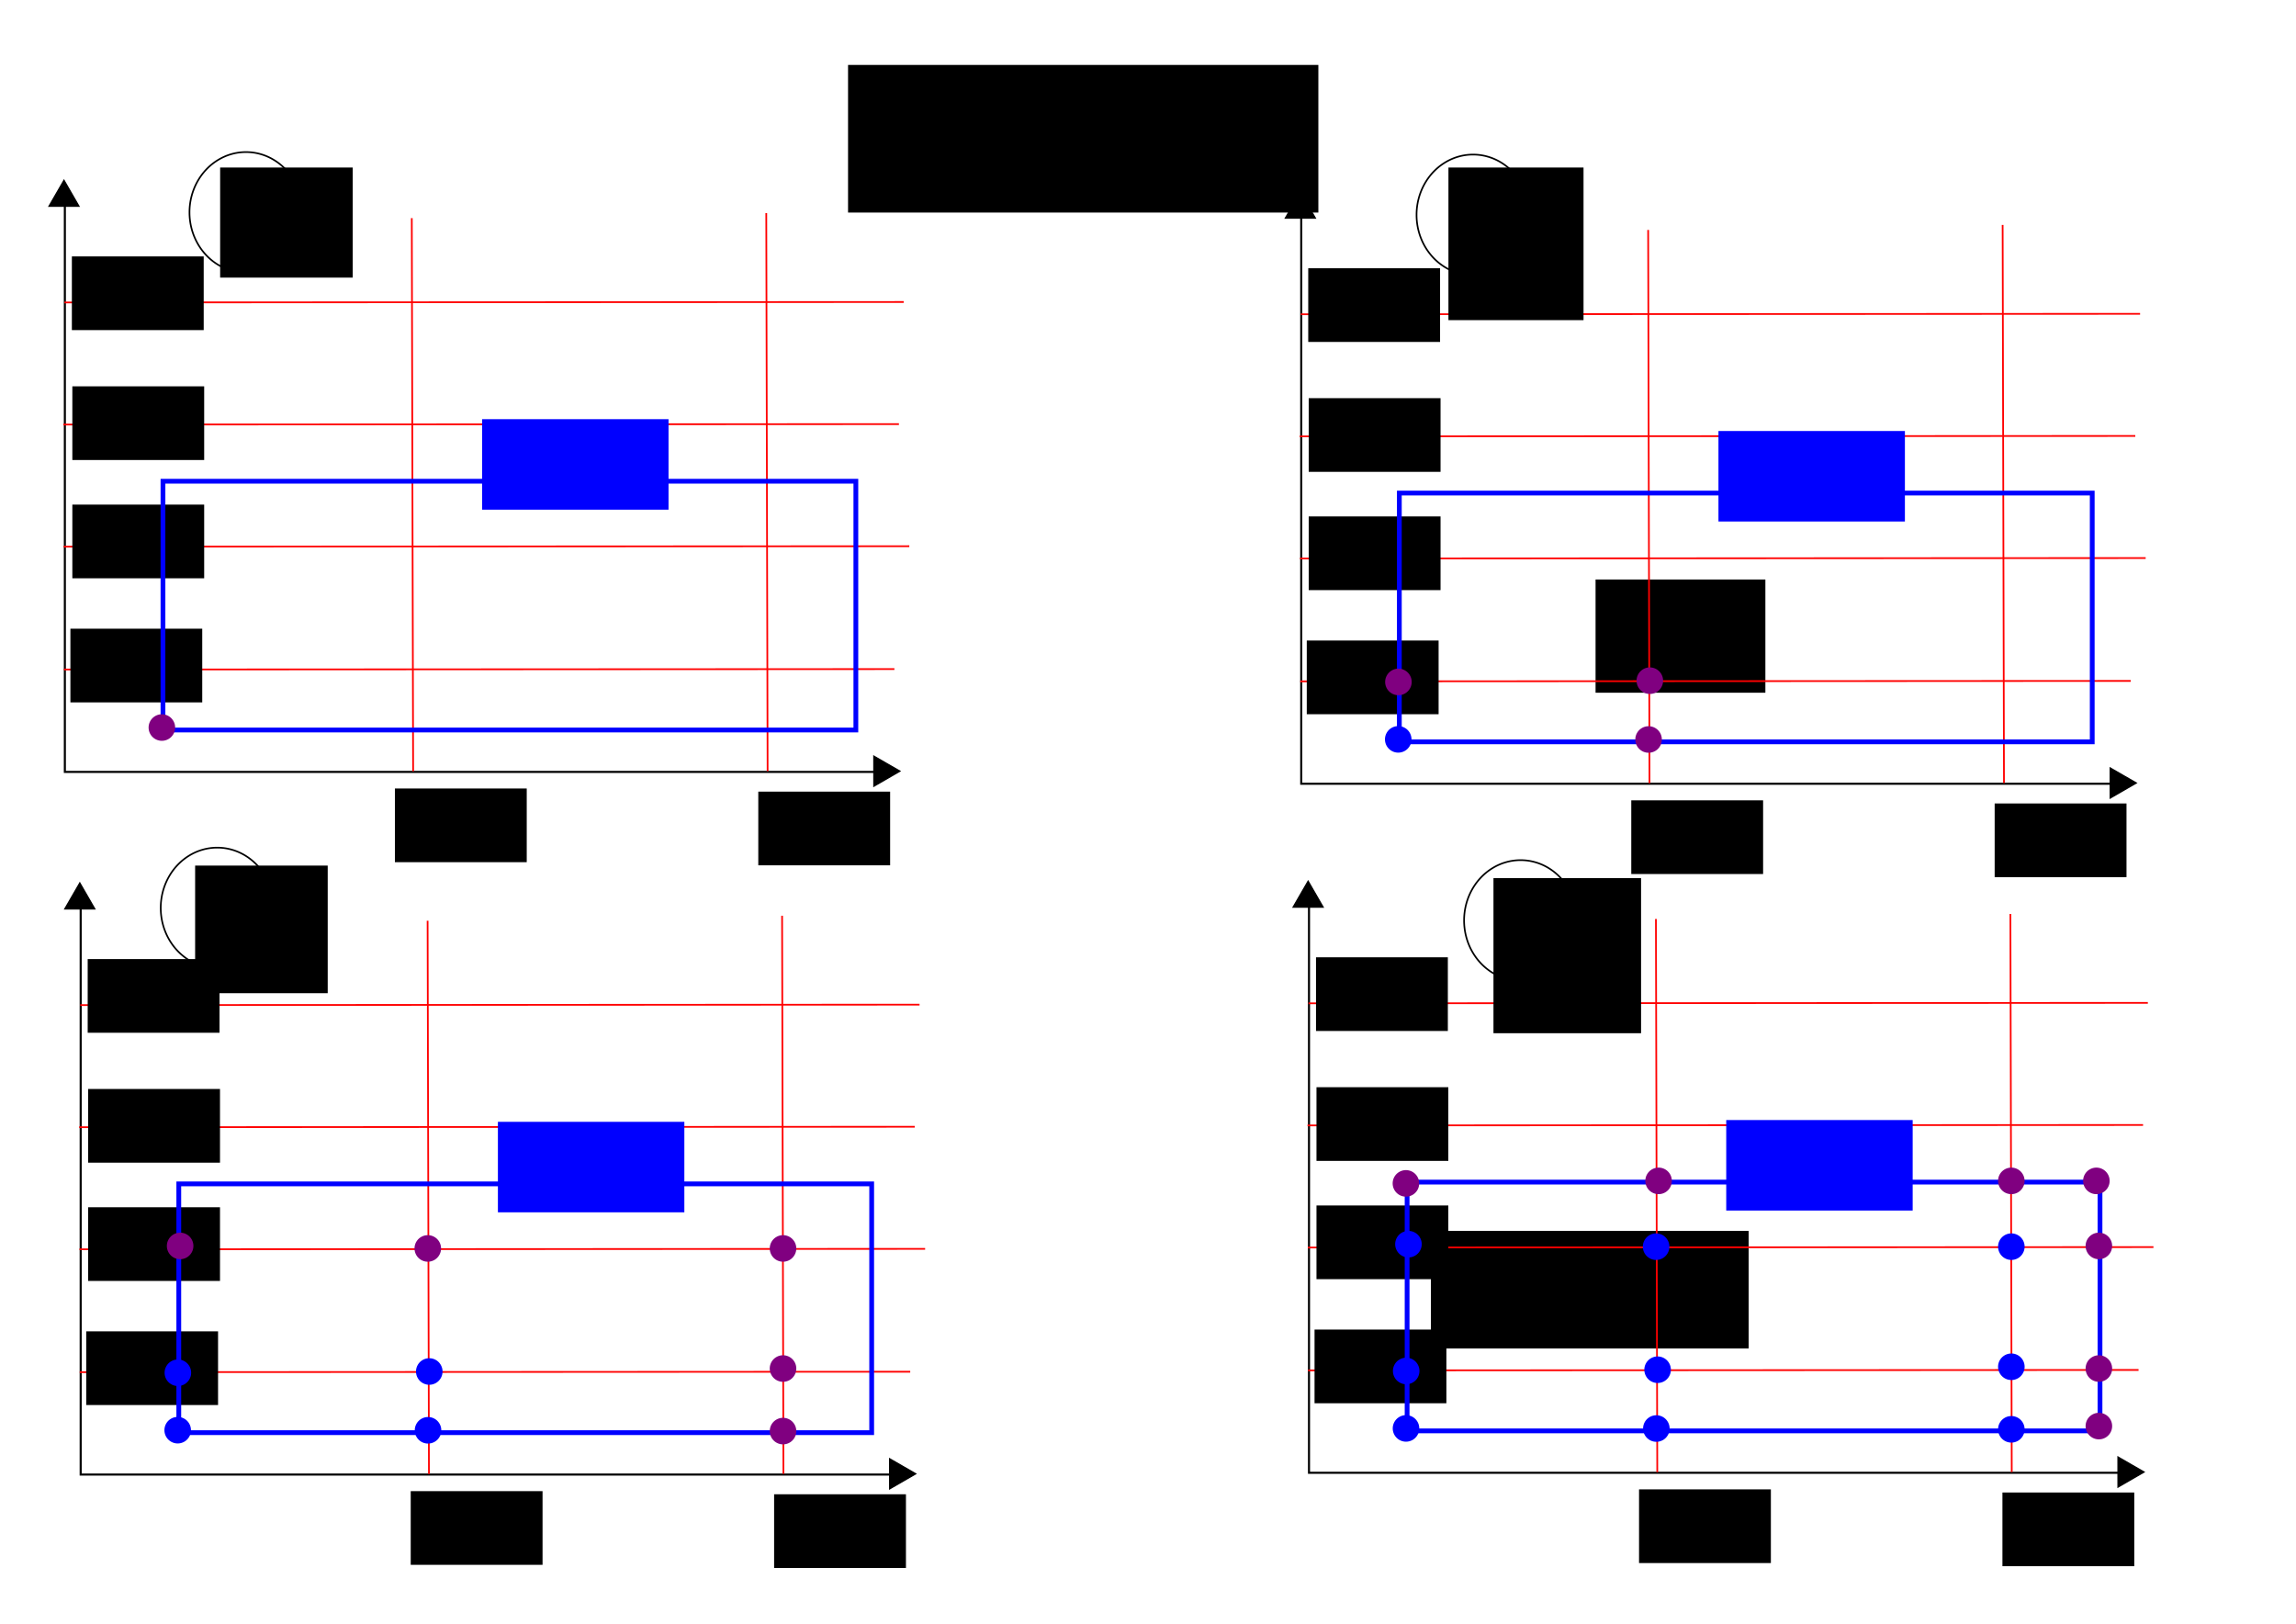 <?xml version="1.0" encoding="UTF-8" standalone="no"?>
<!-- Created with Inkscape (http://www.inkscape.org/) -->

<svg
   xmlns:dc="http://purl.org/dc/elements/1.1/"
   xmlns:cc="http://creativecommons.org/ns#"
   xmlns:rdf="http://www.w3.org/1999/02/22-rdf-syntax-ns#"
   xmlns:svg="http://www.w3.org/2000/svg"
   xmlns="http://www.w3.org/2000/svg"
   xmlns:sodipodi="http://sodipodi.sourceforge.net/DTD/sodipodi-0.dtd"
   xmlns:inkscape="http://www.inkscape.org/namespaces/inkscape"
   width="1052.362"
   height="744.094"
   id="svg2"
   version="1.1"
   inkscape:version="0.48.4 r9939"
   sodipodi:docname="iterator_nextStarts_nextStop.svg">
  <defs
     id="defs4" />
  <sodipodi:namedview
     id="base"
     pagecolor="#ffffff"
     bordercolor="#666666"
     borderopacity="1.0"
     inkscape:pageopacity="0.0"
     inkscape:pageshadow="2"
     inkscape:zoom="0.87213676"
     inkscape:cx="527.93161"
     inkscape:cy="252.17594"
     inkscape:document-units="px"
     inkscape:current-layer="layer1"
     showgrid="false"
     inkscape:window-width="1366"
     inkscape:window-height="706"
     inkscape:window-x="-8"
     inkscape:window-y="-8"
     inkscape:window-maximized="1" />
  <g
     inkscape:label="Layer 1"
     inkscape:groupmode="layer"
     id="layer1"
     transform="translate(0,-308.268)">
    <g
       id="g3888"
       transform="matrix(0.951,0,0,0.951,-245.019,314.46)">
      <g
         id="g3885">
        <path
           style="fill:none;stroke:#000000;stroke-width:1px;stroke-linecap:butt;stroke-linejoin:miter;stroke-opacity:1"
           d="m 682.863,365.458 -393.959,0 0,-276.782"
           id="path3861"
           inkscape:connector-curvature="0" />
      </g>
      <path
         transform="matrix(0.281,0,0,0.281,209.002,70.605)"
         inkscape:transform-center-y="-2.0975346"
         d="m 308.676,79.348 -25.833,0 -25.833,-10e-7 12.917,-22.372 12.917,-22.372 12.917,22.372 z"
         inkscape:randomized="0"
         inkscape:rounded="0"
         inkscape:flatsided="false"
         sodipodi:arg2="1.5707963"
         sodipodi:arg1="0.52359878"
         sodipodi:r2="14.914724"
         sodipodi:r1="29.829447"
         sodipodi:cy="64.432991"
         sodipodi:cx="282.84271"
         sodipodi:sides="3"
         id="path3863"
         style="fill:#000000;stroke:#000000;stroke-width:2;stroke-miterlimit:4;stroke-opacity:1;stroke-dasharray:none"
         sodipodi:type="star" />
      <path
         inkscape:transform-center-y="-172.85714"
         inkscape:transform-center-x="232.90246"
         transform="matrix(0.244,-0.141,0.141,0.244,604.899,389.257)"
         d="m 308.676,79.348 -25.833,0 -25.833,-10e-7 12.917,-22.372 12.917,-22.372 12.917,22.372 z"
         inkscape:randomized="0"
         inkscape:rounded="0"
         inkscape:flatsided="false"
         sodipodi:arg2="1.5707963"
         sodipodi:arg1="0.52359878"
         sodipodi:r2="14.914724"
         sodipodi:r1="29.829447"
         sodipodi:cy="64.432991"
         sodipodi:cx="282.84271"
         sodipodi:sides="3"
         id="path3863-8"
         style="fill:#000000;stroke:#000000;stroke-width:2;stroke-miterlimit:4;stroke-opacity:1;stroke-dasharray:none"
         sodipodi:type="star" />
    </g>
    <path
       style="fill:none;stroke:#ff0000;stroke-width:0.8px;stroke-linecap:butt;stroke-linejoin:miter;stroke-opacity:1"
       d="M 414.212,446.665 29.51,446.867"
       id="path3959-2"
       inkscape:connector-curvature="0" />
    <path
       style="fill:none;stroke:#ff0000;stroke-width:0.798px;stroke-linecap:butt;stroke-linejoin:miter;stroke-opacity:1"
       d="M 412.017,502.626 29.05,502.827"
       id="path3959-7-3"
       inkscape:connector-curvature="0" />
    <path
       style="fill:none;stroke:#ff0000;stroke-width:0.803px;stroke-linecap:butt;stroke-linejoin:miter;stroke-opacity:1"
       d="M 416.775,558.583 29.18,558.786"
       id="path3959-7-6-2"
       inkscape:connector-curvature="0" />
    <path
       style="fill:none;stroke:#ff0000;stroke-width:0.795px;stroke-linecap:butt;stroke-linejoin:miter;stroke-opacity:1"
       d="M 409.947,614.888 29.294,615.087"
       id="path3959-7-1-2"
       inkscape:connector-curvature="0" />
    <path
       style="fill:none;stroke:#ff0000;stroke-width:0.785px;stroke-linecap:butt;stroke-linejoin:miter;stroke-opacity:1"
       d="m 188.74,408.22 0.617,253.54"
       id="path4029-1"
       inkscape:connector-curvature="0" />
    <path
       style="fill:none;stroke:#ff0000;stroke-width:0.787px;stroke-linecap:butt;stroke-linejoin:miter;stroke-opacity:1"
       d="m 351.215,405.922 0.615,255.752"
       id="path4029-4-6"
       inkscape:connector-curvature="0" />
    <flowRoot
       xml:space="preserve"
       id="flowRoot4082"
       style="fill:black;stroke:none;stroke-opacity:1;stroke-width:1px;stroke-linejoin:miter;stroke-linecap:butt;fill-opacity:1;font-family:Sans;font-style:normal;font-weight:normal;font-size:28px;line-height:125%;letter-spacing:0px;word-spacing:0px"><flowRegion
         id="flowRegion4084"><rect
           id="rect4086"
           width="77.834"
           height="51.89"
           x="731.319"
           y="573.832"
           style="font-size:28px" /></flowRegion><flowPara
         id="flowPara4088" /></flowRoot>    <flowRoot
       xml:space="preserve"
       id="flowRoot4098"
       style="font-size:28px;font-style:normal;font-weight:normal;line-height:125%;letter-spacing:0px;word-spacing:0px;fill:#000000;fill-opacity:1;stroke:none;font-family:Sans"
       transform="translate(0,308.268)"><flowRegion
         id="flowRegion4100"><rect
           id="rect4102"
           width="145.619"
           height="53.891"
           x="655.86"
           y="564.077" /></flowRegion><flowPara
         id="flowPara4104" /></flowRoot>    <flowRoot
       xml:space="preserve"
       id="flowRoot4106"
       style="font-size:20px;font-style:normal;font-weight:normal;line-height:125%;letter-spacing:0px;word-spacing:0px;fill:#000000;fill-opacity:1;stroke:none;font-family:Sans"
       transform="matrix(0.775,0,0,0.775,-313.073,230.677)"><flowRegion
         id="flowRegion4108"><rect
           id="rect4110"
           width="77.969"
           height="43.571"
           x="637.515"
           y="566.37" /></flowRegion><flowPara
         id="flowPara4112">40</flowPara></flowRoot>    <flowRoot
       xml:space="preserve"
       id="flowRoot4106-8"
       style="font-size:20px;font-style:normal;font-weight:normal;line-height:125%;letter-spacing:0px;word-spacing:0px;fill:#000000;fill-opacity:1;stroke:none;font-family:Sans"
       transform="matrix(0.775,0,0,0.775,-146.513,232.111)"><flowRegion
         id="flowRegion4108-5"><rect
           id="rect4110-7"
           width="77.969"
           height="43.571"
           x="637.515"
           y="566.37" /></flowRegion><flowPara
         id="flowPara4112-6">80</flowPara></flowRoot>    <flowRoot
       xml:space="preserve"
       id="flowRoot4106-1"
       style="font-size:20px;font-style:normal;font-weight:normal;line-height:125%;letter-spacing:0px;word-spacing:0px;fill:#000000;fill-opacity:1;stroke:none;font-family:Sans"
       transform="matrix(0.775,0,0,0.775,-461.805,157.445)"><flowRegion
         id="flowRegion4108-8"><rect
           id="rect4110-9"
           width="77.969"
           height="43.571"
           x="637.515"
           y="566.37" /></flowRegion><flowPara
         id="flowPara4112-2">20</flowPara></flowRoot>    <flowRoot
       xml:space="preserve"
       id="flowRoot4106-7"
       style="font-size:20px;font-style:normal;font-weight:normal;line-height:125%;letter-spacing:0px;word-spacing:0px;fill:#000000;fill-opacity:1;stroke:none;font-family:Sans"
       transform="matrix(0.775,0,0,0.775,-460.916,100.577)"><flowRegion
         id="flowRegion4108-9"><rect
           id="rect4110-5"
           width="77.969"
           height="43.571"
           x="637.515"
           y="566.37" /></flowRegion><flowPara
         id="flowPara4112-4">40</flowPara></flowRoot>    <flowRoot
       xml:space="preserve"
       id="flowRoot4106-8-3"
       style="font-size:20px;font-style:normal;font-weight:normal;line-height:125%;letter-spacing:0px;word-spacing:0px;fill:#000000;fill-opacity:1;stroke:none;font-family:Sans"
       transform="matrix(0.775,0,0,0.775,-461.132,-13.159)"><flowRegion
         id="flowRegion4108-5-1"><rect
           id="rect4110-7-2"
           width="77.969"
           height="43.571"
           x="637.515"
           y="566.37" /></flowRegion><flowPara
         id="flowPara4112-6-3">80</flowPara></flowRoot>    <flowRoot
       xml:space="preserve"
       id="flowRoot4106-7-3"
       style="font-size:20px;font-style:normal;font-weight:normal;line-height:125%;letter-spacing:0px;word-spacing:0px;fill:#000000;fill-opacity:1;stroke:none;font-family:Sans"
       transform="matrix(0.775,0,0,0.775,-460.916,46.375)"><flowRegion
         id="flowRegion4108-9-4"><rect
           id="rect4110-5-1"
           width="77.969"
           height="43.571"
           x="637.515"
           y="566.37" /></flowRegion><flowPara
         id="flowPara4112-4-1">60</flowPara></flowRoot>    <rect
       style="fill:none;stroke:#0000ff;stroke-width:2.186;stroke-miterlimit:4;stroke-opacity:1;stroke-dasharray:none"
       id="rect4425"
       width="317.581"
       height="114.009"
       x="74.696"
       y="528.799" />
    <flowRoot
       xml:space="preserve"
       id="flowRoot4427"
       style="font-size:28px;font-style:normal;font-weight:normal;line-height:125%;letter-spacing:0px;word-spacing:0px;fill:#0000ff;fill-opacity:1;stroke:none;font-family:Sans"
       transform="matrix(0.775,0,0,0.775,-398.59,364.793)"><flowRegion
         id="flowRegion4429"><rect
           id="rect4431"
           width="110.265"
           height="53.511"
           x="799.424"
           y="174.93"
           style="font-size:28px;fill:#0000ff" /></flowRegion><flowPara
         id="flowPara4433">roi</flowPara></flowRoot>    <path
       sodipodi:type="arc"
       style="fill:#800080;stroke:none"
       id="path4023"
       sodipodi:cx="70.537437"
       sodipodi:cy="265.73715"
       sodipodi:rx="10.540076"
       sodipodi:ry="10.540076"
       d="m 81.078,265.737 a 10.54,10.54 0 1 1 -21.08,0 10.54,10.54 0 1 1 21.08,0 z"
       transform="matrix(0.577,0,0,0.577,33.491,488.343)" />
    <g
       id="g3888-4"
       transform="matrix(0.951,0,0,0.951,321.667,319.883)">
      <g
         id="g3885-5">
        <path
           style="fill:none;stroke:#000000;stroke-width:1px;stroke-linecap:butt;stroke-linejoin:miter;stroke-opacity:1"
           d="m 682.863,365.458 -393.959,0 0,-276.782"
           id="path3861-5"
           inkscape:connector-curvature="0" />
      </g>
      <path
         transform="matrix(0.281,0,0,0.281,209.002,70.605)"
         inkscape:transform-center-y="-2.0975346"
         d="m 308.676,79.348 -25.833,0 -25.833,-10e-7 12.917,-22.372 12.917,-22.372 12.917,22.372 z"
         inkscape:randomized="0"
         inkscape:rounded="0"
         inkscape:flatsided="false"
         sodipodi:arg2="1.5707963"
         sodipodi:arg1="0.52359878"
         sodipodi:r2="14.914724"
         sodipodi:r1="29.829447"
         sodipodi:cy="64.432991"
         sodipodi:cx="282.84271"
         sodipodi:sides="3"
         id="path3863-1"
         style="fill:#000000;stroke:#000000;stroke-width:2;stroke-miterlimit:4;stroke-opacity:1;stroke-dasharray:none"
         sodipodi:type="star" />
      <path
         inkscape:transform-center-y="-172.85714"
         inkscape:transform-center-x="232.90246"
         transform="matrix(0.244,-0.141,0.141,0.244,604.899,389.257)"
         d="m 308.676,79.348 -25.833,0 -25.833,-10e-7 12.917,-22.372 12.917,-22.372 12.917,22.372 z"
         inkscape:randomized="0"
         inkscape:rounded="0"
         inkscape:flatsided="false"
         sodipodi:arg2="1.5707963"
         sodipodi:arg1="0.52359878"
         sodipodi:r2="14.914724"
         sodipodi:r1="29.829447"
         sodipodi:cy="64.432991"
         sodipodi:cx="282.84271"
         sodipodi:sides="3"
         id="path3863-8-7"
         style="fill:#000000;stroke:#000000;stroke-width:2;stroke-miterlimit:4;stroke-opacity:1;stroke-dasharray:none"
         sodipodi:type="star" />
    </g>
    <path
       style="fill:none;stroke:#ff0000;stroke-width:0.8px;stroke-linecap:butt;stroke-linejoin:miter;stroke-opacity:1"
       d="m 980.897,452.088 -384.702,0.202"
       id="path3959-2-1"
       inkscape:connector-curvature="0" />
    <path
       style="fill:none;stroke:#ff0000;stroke-width:0.798px;stroke-linecap:butt;stroke-linejoin:miter;stroke-opacity:1"
       d="m 978.702,508.049 -382.967,0.201"
       id="path3959-7-3-1"
       inkscape:connector-curvature="0" />
    <path
       style="fill:none;stroke:#ff0000;stroke-width:0.803px;stroke-linecap:butt;stroke-linejoin:miter;stroke-opacity:1"
       d="m 983.461,564.006 -387.595,0.203"
       id="path3959-7-6-2-5"
       inkscape:connector-curvature="0" />
    <path
       style="fill:none;stroke:#ff0000;stroke-width:0.795px;stroke-linecap:butt;stroke-linejoin:miter;stroke-opacity:1"
       d="m 976.632,620.311 -380.653,0.2"
       id="path3959-7-1-2-2"
       inkscape:connector-curvature="0" />
    <path
       style="fill:none;stroke:#ff0000;stroke-width:0.785px;stroke-linecap:butt;stroke-linejoin:miter;stroke-opacity:1"
       d="m 755.425,413.643 0.617,253.54"
       id="path4029-1-7"
       inkscape:connector-curvature="0" />
    <path
       style="fill:none;stroke:#ff0000;stroke-width:0.787px;stroke-linecap:butt;stroke-linejoin:miter;stroke-opacity:1"
       d="m 917.9,411.345 0.615,255.752"
       id="path4029-4-6-6"
       inkscape:connector-curvature="0" />
    <flowRoot
       xml:space="preserve"
       id="flowRoot4106-14"
       style="font-size:20px;font-style:normal;font-weight:normal;line-height:125%;letter-spacing:0px;word-spacing:0px;fill:#000000;fill-opacity:1;stroke:none;font-family:Sans"
       transform="matrix(0.775,0,0,0.775,253.612,236.1)"><flowRegion
         id="flowRegion4108-2"><rect
           id="rect4110-3"
           width="77.969"
           height="43.571"
           x="637.515"
           y="566.37" /></flowRegion><flowPara
         id="flowPara4112-22">40</flowPara></flowRoot>    <flowRoot
       xml:space="preserve"
       id="flowRoot4106-8-1"
       style="font-size:20px;font-style:normal;font-weight:normal;line-height:125%;letter-spacing:0px;word-spacing:0px;fill:#000000;fill-opacity:1;stroke:none;font-family:Sans"
       transform="matrix(0.775,0,0,0.775,420.172,237.534)"><flowRegion
         id="flowRegion4108-5-6"><rect
           id="rect4110-7-8"
           width="77.969"
           height="43.571"
           x="637.515"
           y="566.37" /></flowRegion><flowPara
         id="flowPara4112-6-5">80</flowPara></flowRoot>    <flowRoot
       xml:space="preserve"
       id="flowRoot4106-1-7"
       style="font-size:20px;font-style:normal;font-weight:normal;line-height:125%;letter-spacing:0px;word-spacing:0px;fill:#000000;fill-opacity:1;stroke:none;font-family:Sans"
       transform="matrix(0.775,0,0,0.775,104.88,162.868)"><flowRegion
         id="flowRegion4108-8-6"><rect
           id="rect4110-9-1"
           width="77.969"
           height="43.571"
           x="637.515"
           y="566.37" /></flowRegion><flowPara
         id="flowPara4112-2-8">20</flowPara></flowRoot>    <flowRoot
       xml:space="preserve"
       id="flowRoot4106-7-9"
       style="font-size:20px;font-style:normal;font-weight:normal;line-height:125%;letter-spacing:0px;word-spacing:0px;fill:#000000;fill-opacity:1;stroke:none;font-family:Sans"
       transform="matrix(0.775,0,0,0.775,105.769,106)"><flowRegion
         id="flowRegion4108-9-2"><rect
           id="rect4110-5-7"
           width="77.969"
           height="43.571"
           x="637.515"
           y="566.37" /></flowRegion><flowPara
         id="flowPara4112-4-9">40</flowPara></flowRoot>    <flowRoot
       xml:space="preserve"
       id="flowRoot4106-8-3-5"
       style="font-size:20px;font-style:normal;font-weight:normal;line-height:125%;letter-spacing:0px;word-spacing:0px;fill:#000000;fill-opacity:1;stroke:none;font-family:Sans"
       transform="matrix(0.775,0,0,0.775,105.553,-7.736)"><flowRegion
         id="flowRegion4108-5-1-4"><rect
           id="rect4110-7-2-3"
           width="77.969"
           height="43.571"
           x="637.515"
           y="566.37" /></flowRegion><flowPara
         id="flowPara4112-6-3-1">80</flowPara></flowRoot>    <flowRoot
       xml:space="preserve"
       id="flowRoot4106-7-3-2"
       style="font-size:20px;font-style:normal;font-weight:normal;line-height:125%;letter-spacing:0px;word-spacing:0px;fill:#000000;fill-opacity:1;stroke:none;font-family:Sans"
       transform="matrix(0.775,0,0,0.775,105.769,51.798)"><flowRegion
         id="flowRegion4108-9-4-3"><rect
           id="rect4110-5-1-3"
           width="77.969"
           height="43.571"
           x="637.515"
           y="566.37" /></flowRegion><flowPara
         id="flowPara4112-4-1-4">60</flowPara></flowRoot>    <rect
       style="fill:none;stroke:#0000ff;stroke-width:2.186;stroke-miterlimit:4;stroke-opacity:1;stroke-dasharray:none"
       id="rect4425-1"
       width="317.581"
       height="114.009"
       x="641.381"
       y="534.223" />
    <flowRoot
       xml:space="preserve"
       id="flowRoot4427-1"
       style="font-size:28px;font-style:normal;font-weight:normal;line-height:125%;letter-spacing:0px;word-spacing:0px;fill:#0000ff;fill-opacity:1;stroke:none;font-family:Sans"
       transform="matrix(0.775,0,0,0.775,168.095,370.216)"><flowRegion
         id="flowRegion4429-3"><rect
           id="rect4431-8"
           width="110.265"
           height="53.511"
           x="799.424"
           y="174.93"
           style="font-size:28px;fill:#0000ff" /></flowRegion><flowPara
         id="flowPara4433-7">roi</flowPara></flowRoot>    <path
       sodipodi:type="arc"
       style="fill:#0000ff;stroke:none"
       id="path4023-4"
       sodipodi:cx="70.537437"
       sodipodi:cy="265.73715"
       sodipodi:rx="10.540076"
       sodipodi:ry="10.540076"
       d="m 81.078,265.737 a 10.54,10.54 0 1 1 -21.08,0 10.54,10.54 0 1 1 21.08,0 z"
       transform="matrix(0.577,0,0,0.577,600.176,493.767)" />
    <path
       sodipodi:type="arc"
       style="fill:#800080;stroke:none"
       id="path4023-4-2"
       sodipodi:cx="70.537437"
       sodipodi:cy="265.73715"
       sodipodi:rx="10.540076"
       sodipodi:ry="10.540076"
       d="m 81.078,265.737 a 10.54,10.54 0 1 1 -21.08,0 10.54,10.54 0 1 1 21.08,0 z"
       transform="matrix(0.577,0,0,0.577,600.26,467.45)" />
    <path
       sodipodi:type="arc"
       style="fill:#800080;stroke:none"
       id="path4023-4-7"
       sodipodi:cx="70.537437"
       sodipodi:cy="265.73715"
       sodipodi:rx="10.540076"
       sodipodi:ry="10.540076"
       d="m 81.078,265.737 a 10.54,10.54 0 1 1 -21.08,0 10.54,10.54 0 1 1 21.08,0 z"
       transform="matrix(0.577,0,0,0.577,715.494,466.877)" />
    <path
       sodipodi:type="arc"
       style="fill:#800080;stroke:none"
       id="path4023-4-79"
       sodipodi:cx="70.537437"
       sodipodi:cy="265.73715"
       sodipodi:rx="10.540076"
       sodipodi:ry="10.540076"
       d="m 81.078,265.737 a 10.54,10.54 0 1 1 -21.08,0 10.54,10.54 0 1 1 21.08,0 z"
       transform="matrix(0.577,0,0,0.577,714.921,493.822)" />
    <g
       id="g3888-4-3"
       transform="matrix(0.951,0,0,0.951,-237.768,636.461)">
      <g
         id="g3885-5-1">
        <path
           style="fill:none;stroke:#000000;stroke-width:1px;stroke-linecap:butt;stroke-linejoin:miter;stroke-opacity:1"
           d="m 682.863,365.458 -393.959,0 0,-276.782"
           id="path3861-5-9"
           inkscape:connector-curvature="0" />
      </g>
      <path
         transform="matrix(0.281,0,0,0.281,209.002,70.605)"
         inkscape:transform-center-y="-2.0975346"
         d="m 308.676,79.348 -25.833,0 -25.833,-10e-7 12.917,-22.372 12.917,-22.372 12.917,22.372 z"
         inkscape:randomized="0"
         inkscape:rounded="0"
         inkscape:flatsided="false"
         sodipodi:arg2="1.5707963"
         sodipodi:arg1="0.52359878"
         sodipodi:r2="14.914724"
         sodipodi:r1="29.829447"
         sodipodi:cy="64.432991"
         sodipodi:cx="282.84271"
         sodipodi:sides="3"
         id="path3863-1-8"
         style="fill:#000000;stroke:#000000;stroke-width:2;stroke-miterlimit:4;stroke-opacity:1;stroke-dasharray:none"
         sodipodi:type="star" />
      <path
         inkscape:transform-center-y="-172.85714"
         inkscape:transform-center-x="232.90246"
         transform="matrix(0.244,-0.141,0.141,0.244,604.899,389.257)"
         d="m 308.676,79.348 -25.833,0 -25.833,-10e-7 12.917,-22.372 12.917,-22.372 12.917,22.372 z"
         inkscape:randomized="0"
         inkscape:rounded="0"
         inkscape:flatsided="false"
         sodipodi:arg2="1.5707963"
         sodipodi:arg1="0.52359878"
         sodipodi:r2="14.914724"
         sodipodi:r1="29.829447"
         sodipodi:cy="64.432991"
         sodipodi:cx="282.84271"
         sodipodi:sides="3"
         id="path3863-8-7-6"
         style="fill:#000000;stroke:#000000;stroke-width:2;stroke-miterlimit:4;stroke-opacity:1;stroke-dasharray:none"
         sodipodi:type="star" />
    </g>
    <path
       style="fill:none;stroke:#ff0000;stroke-width:0.8px;stroke-linecap:butt;stroke-linejoin:miter;stroke-opacity:1"
       d="M 421.462,768.666 36.76,768.868"
       id="path3959-2-1-5"
       inkscape:connector-curvature="0" />
    <path
       style="fill:none;stroke:#ff0000;stroke-width:0.798px;stroke-linecap:butt;stroke-linejoin:miter;stroke-opacity:1"
       d="m 419.267,824.627 -382.967,0.201"
       id="path3959-7-3-1-0"
       inkscape:connector-curvature="0" />
    <path
       style="fill:none;stroke:#ff0000;stroke-width:0.803px;stroke-linecap:butt;stroke-linejoin:miter;stroke-opacity:1"
       d="m 424.026,880.584 -387.595,0.203"
       id="path3959-7-6-2-5-2"
       inkscape:connector-curvature="0" />
    <path
       style="fill:none;stroke:#ff0000;stroke-width:0.795px;stroke-linecap:butt;stroke-linejoin:miter;stroke-opacity:1"
       d="m 417.197,936.889 -380.653,0.2"
       id="path3959-7-1-2-2-8"
       inkscape:connector-curvature="0" />
    <path
       style="fill:none;stroke:#ff0000;stroke-width:0.785px;stroke-linecap:butt;stroke-linejoin:miter;stroke-opacity:1"
       d="m 195.991,730.221 0.617,253.54"
       id="path4029-1-7-6"
       inkscape:connector-curvature="0" />
    <path
       style="fill:none;stroke:#ff0000;stroke-width:0.787px;stroke-linecap:butt;stroke-linejoin:miter;stroke-opacity:1"
       d="m 358.465,727.923 0.615,255.752"
       id="path4029-4-6-6-0"
       inkscape:connector-curvature="0" />
    <flowRoot
       xml:space="preserve"
       id="flowRoot4106-14-2"
       style="font-size:20px;font-style:normal;font-weight:normal;line-height:125%;letter-spacing:0px;word-spacing:0px;fill:#000000;fill-opacity:1;stroke:none;font-family:Sans"
       transform="matrix(0.775,0,0,0.775,-305.823,552.678)"><flowRegion
         id="flowRegion4108-2-4"><rect
           id="rect4110-3-8"
           width="77.969"
           height="43.571"
           x="637.515"
           y="566.37" /></flowRegion><flowPara
         id="flowPara4112-22-6">40</flowPara></flowRoot>    <flowRoot
       xml:space="preserve"
       id="flowRoot4106-8-1-5"
       style="font-size:20px;font-style:normal;font-weight:normal;line-height:125%;letter-spacing:0px;word-spacing:0px;fill:#000000;fill-opacity:1;stroke:none;font-family:Sans"
       transform="matrix(0.775,0,0,0.775,-139.263,554.112)"><flowRegion
         id="flowRegion4108-5-6-0"><rect
           id="rect4110-7-8-9"
           width="77.969"
           height="43.571"
           x="637.515"
           y="566.37" /></flowRegion><flowPara
         id="flowPara4112-6-5-0">80</flowPara></flowRoot>    <flowRoot
       xml:space="preserve"
       id="flowRoot4106-1-7-0"
       style="font-size:20px;font-style:normal;font-weight:normal;line-height:125%;letter-spacing:0px;word-spacing:0px;fill:#000000;fill-opacity:1;stroke:none;font-family:Sans"
       transform="matrix(0.775,0,0,0.775,-454.555,479.446)"><flowRegion
         id="flowRegion4108-8-6-6"><rect
           id="rect4110-9-1-1"
           width="77.969"
           height="43.571"
           x="637.515"
           y="566.37" /></flowRegion><flowPara
         id="flowPara4112-2-8-3">20</flowPara></flowRoot>    <flowRoot
       xml:space="preserve"
       id="flowRoot4106-7-9-8"
       style="font-size:20px;font-style:normal;font-weight:normal;line-height:125%;letter-spacing:0px;word-spacing:0px;fill:#000000;fill-opacity:1;stroke:none;font-family:Sans"
       transform="matrix(0.775,0,0,0.775,-453.666,422.578)"><flowRegion
         id="flowRegion4108-9-2-9"><rect
           id="rect4110-5-7-3"
           width="77.969"
           height="43.571"
           x="637.515"
           y="566.37" /></flowRegion><flowPara
         id="flowPara4112-4-9-4">40</flowPara></flowRoot>    <flowRoot
       xml:space="preserve"
       id="flowRoot4106-8-3-5-4"
       style="font-size:20px;font-style:normal;font-weight:normal;line-height:125%;letter-spacing:0px;word-spacing:0px;fill:#000000;fill-opacity:1;stroke:none;font-family:Sans"
       transform="matrix(0.775,0,0,0.775,-453.882,308.843)"><flowRegion
         id="flowRegion4108-5-1-4-6"><rect
           id="rect4110-7-2-3-0"
           width="77.969"
           height="43.571"
           x="637.515"
           y="566.37" /></flowRegion><flowPara
         id="flowPara4112-6-3-1-6">80</flowPara></flowRoot>    <flowRoot
       xml:space="preserve"
       id="flowRoot4106-7-3-2-6"
       style="font-size:20px;font-style:normal;font-weight:normal;line-height:125%;letter-spacing:0px;word-spacing:0px;fill:#000000;fill-opacity:1;stroke:none;font-family:Sans"
       transform="matrix(0.775,0,0,0.775,-453.666,368.376)"><flowRegion
         id="flowRegion4108-9-4-3-1"><rect
           id="rect4110-5-1-3-8"
           width="77.969"
           height="43.571"
           x="637.515"
           y="566.37" /></flowRegion><flowPara
         id="flowPara4112-4-1-4-4">60</flowPara></flowRoot>    <rect
       style="fill:none;stroke:#0000ff;stroke-width:2.186;stroke-miterlimit:4;stroke-opacity:1;stroke-dasharray:none"
       id="rect4425-1-9"
       width="317.581"
       height="114.009"
       x="81.946"
       y="850.801" />
    <flowRoot
       xml:space="preserve"
       id="flowRoot4427-1-6"
       style="font-size:28px;font-style:normal;font-weight:normal;line-height:125%;letter-spacing:0px;word-spacing:0px;fill:#0000ff;fill-opacity:1;stroke:none;font-family:Sans"
       transform="matrix(0.775,0,0,0.775,-391.34,686.794)"><flowRegion
         id="flowRegion4429-3-3"><rect
           id="rect4431-8-7"
           width="110.265"
           height="53.511"
           x="799.424"
           y="174.93"
           style="font-size:28px;fill:#0000ff" /></flowRegion><flowPara
         id="flowPara4433-7-8">roi</flowPara></flowRoot>    <path
       sodipodi:type="arc"
       style="fill:#0000ff;stroke:none"
       id="path4023-4-8"
       sodipodi:cx="70.537437"
       sodipodi:cy="265.73715"
       sodipodi:rx="10.540076"
       sodipodi:ry="10.540076"
       d="m 81.078,265.737 a 10.54,10.54 0 1 1 -21.08,0 10.54,10.54 0 1 1 21.08,0 z"
       transform="matrix(0.577,0,0,0.577,40.742,810.345)" />
    <path
       sodipodi:type="arc"
       style="fill:#0000ff;stroke:none"
       id="path4023-4-2-2"
       sodipodi:cx="70.537437"
       sodipodi:cy="265.73715"
       sodipodi:rx="10.540076"
       sodipodi:ry="10.540076"
       d="m 81.078,265.737 a 10.54,10.54 0 1 1 -21.08,0 10.54,10.54 0 1 1 21.08,0 z"
       transform="matrix(0.577,0,0,0.577,40.825,784.028)" />
    <path
       sodipodi:type="arc"
       style="fill:#0000ff;stroke:none"
       id="path4023-4-7-9"
       sodipodi:cx="70.537437"
       sodipodi:cy="265.73715"
       sodipodi:rx="10.540076"
       sodipodi:ry="10.540076"
       d="m 81.078,265.737 a 10.54,10.54 0 1 1 -21.08,0 10.54,10.54 0 1 1 21.08,0 z"
       transform="matrix(0.577,0,0,0.577,156.059,783.455)" />
    <path
       sodipodi:type="arc"
       style="fill:#0000ff;stroke:none"
       id="path4023-4-79-1"
       sodipodi:cx="70.537437"
       sodipodi:cy="265.73715"
       sodipodi:rx="10.540076"
       sodipodi:ry="10.540076"
       d="m 81.078,265.737 a 10.54,10.54 0 1 1 -21.08,0 10.54,10.54 0 1 1 21.08,0 z"
       transform="matrix(0.577,0,0,0.577,155.486,810.4)" />
    <path
       sodipodi:type="arc"
       style="fill:#800080;stroke:none"
       id="path4023-4-2-3"
       sodipodi:cx="70.537437"
       sodipodi:cy="265.73715"
       sodipodi:rx="10.540076"
       sodipodi:ry="10.540076"
       d="m 81.078,265.737 a 10.54,10.54 0 1 1 -21.08,0 10.54,10.54 0 1 1 21.08,0 z"
       transform="matrix(0.577,0,0,0.577,41.861,725.914)" />
    <path
       sodipodi:type="arc"
       style="fill:#800080;stroke:none"
       id="path4023-4-2-5"
       sodipodi:cx="70.537437"
       sodipodi:cy="265.73715"
       sodipodi:rx="10.540076"
       sodipodi:ry="10.540076"
       d="m 81.078,265.737 a 10.54,10.54 0 1 1 -21.08,0 10.54,10.54 0 1 1 21.08,0 z"
       transform="matrix(0.577,0,0,0.577,155.375,727.061)" />
    <path
       sodipodi:type="arc"
       style="fill:#800080;stroke:none"
       id="path4023-4-2-9"
       sodipodi:cx="70.537437"
       sodipodi:cy="265.73715"
       sodipodi:rx="10.540076"
       sodipodi:ry="10.540076"
       d="m 81.078,265.737 a 10.54,10.54 0 1 1 -21.08,0 10.54,10.54 0 1 1 21.08,0 z"
       transform="matrix(0.577,0,0,0.577,318.194,727.061)" />
    <path
       sodipodi:type="arc"
       style="fill:#800080;stroke:none"
       id="path4023-4-2-8"
       sodipodi:cx="70.537437"
       sodipodi:cy="265.73715"
       sodipodi:rx="10.540076"
       sodipodi:ry="10.540076"
       d="m 81.078,265.737 a 10.54,10.54 0 1 1 -21.08,0 10.54,10.54 0 1 1 21.08,0 z"
       transform="matrix(0.577,0,0,0.577,318.194,782.098)" />
    <path
       sodipodi:type="arc"
       style="fill:#800080;stroke:none"
       id="path4023-4-2-4"
       sodipodi:cx="70.537437"
       sodipodi:cy="265.73715"
       sodipodi:rx="10.540076"
       sodipodi:ry="10.540076"
       d="m 81.078,265.737 a 10.54,10.54 0 1 1 -21.08,0 10.54,10.54 0 1 1 21.08,0 z"
       transform="matrix(0.577,0,0,0.577,318.194,810.763)" />
    <g
       id="g3888-4-3-0"
       transform="matrix(0.951,0,0,0.951,325.228,635.649)">
      <g
         id="g3885-5-1-7">
        <path
           style="fill:none;stroke:#000000;stroke-width:1px;stroke-linecap:butt;stroke-linejoin:miter;stroke-opacity:1"
           d="m 682.863,365.458 -393.959,0 0,-276.782"
           id="path3861-5-9-6"
           inkscape:connector-curvature="0" />
      </g>
      <path
         transform="matrix(0.281,0,0,0.281,209.002,70.605)"
         inkscape:transform-center-y="-2.0975346"
         d="m 308.676,79.348 -25.833,0 -25.833,-10e-7 12.917,-22.372 12.917,-22.372 12.917,22.372 z"
         inkscape:randomized="0"
         inkscape:rounded="0"
         inkscape:flatsided="false"
         sodipodi:arg2="1.5707963"
         sodipodi:arg1="0.52359878"
         sodipodi:r2="14.914724"
         sodipodi:r1="29.829447"
         sodipodi:cy="64.432991"
         sodipodi:cx="282.84271"
         sodipodi:sides="3"
         id="path3863-1-8-3"
         style="fill:#000000;stroke:#000000;stroke-width:2;stroke-miterlimit:4;stroke-opacity:1;stroke-dasharray:none"
         sodipodi:type="star" />
      <path
         inkscape:transform-center-y="-172.85714"
         inkscape:transform-center-x="232.90246"
         transform="matrix(0.244,-0.141,0.141,0.244,604.899,389.257)"
         d="m 308.676,79.348 -25.833,0 -25.833,-10e-7 12.917,-22.372 12.917,-22.372 12.917,22.372 z"
         inkscape:randomized="0"
         inkscape:rounded="0"
         inkscape:flatsided="false"
         sodipodi:arg2="1.5707963"
         sodipodi:arg1="0.52359878"
         sodipodi:r2="14.914724"
         sodipodi:r1="29.829447"
         sodipodi:cy="64.432991"
         sodipodi:cx="282.84271"
         sodipodi:sides="3"
         id="path3863-8-7-6-6"
         style="fill:#000000;stroke:#000000;stroke-width:2;stroke-miterlimit:4;stroke-opacity:1;stroke-dasharray:none"
         sodipodi:type="star" />
    </g>
    <path
       style="fill:none;stroke:#ff0000;stroke-width:0.8px;stroke-linecap:butt;stroke-linejoin:miter;stroke-opacity:1"
       d="M 984.459,767.853 599.757,768.055"
       id="path3959-2-1-5-1"
       inkscape:connector-curvature="0" />
    <path
       style="fill:none;stroke:#ff0000;stroke-width:0.798px;stroke-linecap:butt;stroke-linejoin:miter;stroke-opacity:1"
       d="m 982.264,823.814 -382.967,0.201"
       id="path3959-7-3-1-0-5"
       inkscape:connector-curvature="0" />
    <path
       style="fill:none;stroke:#ff0000;stroke-width:0.803px;stroke-linecap:butt;stroke-linejoin:miter;stroke-opacity:1"
       d="m 987.022,879.772 -387.595,0.203"
       id="path3959-7-6-2-5-2-4"
       inkscape:connector-curvature="0" />
    <path
       style="fill:none;stroke:#ff0000;stroke-width:0.795px;stroke-linecap:butt;stroke-linejoin:miter;stroke-opacity:1"
       d="m 980.194,936.077 -380.653,0.2"
       id="path3959-7-1-2-2-8-2"
       inkscape:connector-curvature="0" />
    <path
       style="fill:none;stroke:#ff0000;stroke-width:0.785px;stroke-linecap:butt;stroke-linejoin:miter;stroke-opacity:1"
       d="m 758.987,729.409 0.617,253.54"
       id="path4029-1-7-6-0"
       inkscape:connector-curvature="0" />
    <path
       style="fill:none;stroke:#ff0000;stroke-width:0.787px;stroke-linecap:butt;stroke-linejoin:miter;stroke-opacity:1"
       d="m 921.462,727.111 0.615,255.752"
       id="path4029-4-6-6-0-9"
       inkscape:connector-curvature="0" />
    <flowRoot
       xml:space="preserve"
       id="flowRoot4106-14-2-7"
       style="font-size:20px;font-style:normal;font-weight:normal;line-height:125%;letter-spacing:0px;word-spacing:0px;fill:#000000;fill-opacity:1;stroke:none;font-family:Sans"
       transform="matrix(0.775,0,0,0.775,257.174,551.866)"><flowRegion
         id="flowRegion4108-2-4-3"><rect
           id="rect4110-3-8-7"
           width="77.969"
           height="43.571"
           x="637.515"
           y="566.37" /></flowRegion><flowPara
         id="flowPara4112-22-6-2">40</flowPara></flowRoot>    <flowRoot
       xml:space="preserve"
       id="flowRoot4106-8-1-5-6"
       style="font-size:20px;font-style:normal;font-weight:normal;line-height:125%;letter-spacing:0px;word-spacing:0px;fill:#000000;fill-opacity:1;stroke:none;font-family:Sans"
       transform="matrix(0.775,0,0,0.775,423.734,553.299)"><flowRegion
         id="flowRegion4108-5-6-0-0"><rect
           id="rect4110-7-8-9-1"
           width="77.969"
           height="43.571"
           x="637.515"
           y="566.37" /></flowRegion><flowPara
         id="flowPara4112-6-5-0-6">80</flowPara></flowRoot>    <flowRoot
       xml:space="preserve"
       id="flowRoot4106-1-7-0-5"
       style="font-size:20px;font-style:normal;font-weight:normal;line-height:125%;letter-spacing:0px;word-spacing:0px;fill:#000000;fill-opacity:1;stroke:none;font-family:Sans"
       transform="matrix(0.775,0,0,0.775,108.442,478.633)"><flowRegion
         id="flowRegion4108-8-6-6-7"><rect
           id="rect4110-9-1-1-5"
           width="77.969"
           height="43.571"
           x="637.515"
           y="566.37" /></flowRegion><flowPara
         id="flowPara4112-2-8-3-4">20</flowPara></flowRoot>    <flowRoot
       xml:space="preserve"
       id="flowRoot4106-7-9-8-1"
       style="font-size:20px;font-style:normal;font-weight:normal;line-height:125%;letter-spacing:0px;word-spacing:0px;fill:#000000;fill-opacity:1;stroke:none;font-family:Sans"
       transform="matrix(0.775,0,0,0.775,109.331,421.766)"><flowRegion
         id="flowRegion4108-9-2-9-2"><rect
           id="rect4110-5-7-3-0"
           width="77.969"
           height="43.571"
           x="637.515"
           y="566.37" /></flowRegion><flowPara
         id="flowPara4112-4-9-4-0">40</flowPara></flowRoot>    <flowRoot
       xml:space="preserve"
       id="flowRoot4106-8-3-5-4-1"
       style="font-size:20px;font-style:normal;font-weight:normal;line-height:125%;letter-spacing:0px;word-spacing:0px;fill:#000000;fill-opacity:1;stroke:none;font-family:Sans"
       transform="matrix(0.775,0,0,0.775,109.115,308.03)"><flowRegion
         id="flowRegion4108-5-1-4-6-4"><rect
           id="rect4110-7-2-3-0-6"
           width="77.969"
           height="43.571"
           x="637.515"
           y="566.37" /></flowRegion><flowPara
         id="flowPara4112-6-3-1-6-0">80</flowPara></flowRoot>    <flowRoot
       xml:space="preserve"
       id="flowRoot4106-7-3-2-6-7"
       style="font-size:20px;font-style:normal;font-weight:normal;line-height:125%;letter-spacing:0px;word-spacing:0px;fill:#000000;fill-opacity:1;stroke:none;font-family:Sans"
       transform="matrix(0.775,0,0,0.775,109.331,367.564)"><flowRegion
         id="flowRegion4108-9-4-3-1-1"><rect
           id="rect4110-5-1-3-8-7"
           width="77.969"
           height="43.571"
           x="637.515"
           y="566.37" /></flowRegion><flowPara
         id="flowPara4112-4-1-4-4-7">60</flowPara></flowRoot>    <rect
       style="fill:none;stroke:#0000ff;stroke-width:2.186;stroke-miterlimit:4;stroke-opacity:1;stroke-dasharray:none"
       id="rect4425-1-9-7"
       width="317.581"
       height="114.009"
       x="644.943"
       y="849.988" />
    <flowRoot
       xml:space="preserve"
       id="flowRoot4427-1-6-7"
       style="font-size:28px;font-style:normal;font-weight:normal;line-height:125%;letter-spacing:0px;word-spacing:0px;fill:#0000ff;fill-opacity:1;stroke:none;font-family:Sans"
       transform="matrix(0.775,0,0,0.775,171.657,685.982)"><flowRegion
         id="flowRegion4429-3-3-3"><rect
           id="rect4431-8-7-3"
           width="110.265"
           height="53.511"
           x="799.424"
           y="174.93"
           style="font-size:28px;fill:#0000ff" /></flowRegion><flowPara
         id="flowPara4433-7-8-5">roi</flowPara></flowRoot>    <path
       sodipodi:type="arc"
       style="fill:#0000ff;stroke:none"
       id="path4023-4-8-9"
       sodipodi:cx="70.537437"
       sodipodi:cy="265.73715"
       sodipodi:rx="10.540076"
       sodipodi:ry="10.540076"
       d="m 81.078,265.737 a 10.54,10.54 0 1 1 -21.08,0 10.54,10.54 0 1 1 21.08,0 z"
       transform="matrix(0.577,0,0,0.577,603.738,809.532)" />
    <path
       sodipodi:type="arc"
       style="fill:#0000ff;stroke:none"
       id="path4023-4-2-2-9"
       sodipodi:cx="70.537437"
       sodipodi:cy="265.73715"
       sodipodi:rx="10.540076"
       sodipodi:ry="10.540076"
       d="m 81.078,265.737 a 10.54,10.54 0 1 1 -21.08,0 10.54,10.54 0 1 1 21.08,0 z"
       transform="matrix(0.577,0,0,0.577,603.822,783.216)" />
    <path
       sodipodi:type="arc"
       style="fill:#0000ff;stroke:none"
       id="path4023-4-7-9-8"
       sodipodi:cx="70.537437"
       sodipodi:cy="265.73715"
       sodipodi:rx="10.540076"
       sodipodi:ry="10.540076"
       d="m 81.078,265.737 a 10.54,10.54 0 1 1 -21.08,0 10.54,10.54 0 1 1 21.08,0 z"
       transform="matrix(0.577,0,0,0.577,719.056,782.643)" />
    <path
       sodipodi:type="arc"
       style="fill:#0000ff;stroke:none"
       id="path4023-4-79-1-1"
       sodipodi:cx="70.537437"
       sodipodi:cy="265.73715"
       sodipodi:rx="10.540076"
       sodipodi:ry="10.540076"
       d="m 81.078,265.737 a 10.54,10.54 0 1 1 -21.08,0 10.54,10.54 0 1 1 21.08,0 z"
       transform="matrix(0.577,0,0,0.577,718.483,809.588)" />
    <path
       sodipodi:type="arc"
       style="fill:#0000ff;stroke:none"
       id="path4023-4-2-3-8"
       sodipodi:cx="70.537437"
       sodipodi:cy="265.73715"
       sodipodi:rx="10.540076"
       sodipodi:ry="10.540076"
       d="m 81.078,265.737 a 10.54,10.54 0 1 1 -21.08,0 10.54,10.54 0 1 1 21.08,0 z"
       transform="matrix(0.577,0,0,0.577,604.858,725.102)" />
    <path
       sodipodi:type="arc"
       style="fill:#0000ff;stroke:none"
       id="path4023-4-2-5-2"
       sodipodi:cx="70.537437"
       sodipodi:cy="265.73715"
       sodipodi:rx="10.540076"
       sodipodi:ry="10.540076"
       d="m 81.078,265.737 a 10.54,10.54 0 1 1 -21.08,0 10.54,10.54 0 1 1 21.08,0 z"
       transform="matrix(0.577,0,0,0.577,718.372,726.248)" />
    <path
       sodipodi:type="arc"
       style="fill:#0000ff;stroke:none"
       id="path4023-4-2-9-6"
       sodipodi:cx="70.537437"
       sodipodi:cy="265.73715"
       sodipodi:rx="10.540076"
       sodipodi:ry="10.540076"
       d="m 81.078,265.737 a 10.54,10.54 0 1 1 -21.08,0 10.54,10.54 0 1 1 21.08,0 z"
       transform="matrix(0.577,0,0,0.577,881.191,726.248)" />
    <path
       sodipodi:type="arc"
       style="fill:#0000ff;stroke:none"
       id="path4023-4-2-8-6"
       sodipodi:cx="70.537437"
       sodipodi:cy="265.73715"
       sodipodi:rx="10.540076"
       sodipodi:ry="10.540076"
       d="m 81.078,265.737 a 10.54,10.54 0 1 1 -21.08,0 10.54,10.54 0 1 1 21.08,0 z"
       transform="matrix(0.577,0,0,0.577,881.191,781.286)" />
    <path
       sodipodi:type="arc"
       style="fill:#0000ff;stroke:none"
       id="path4023-4-2-4-0"
       sodipodi:cx="70.537437"
       sodipodi:cy="265.73715"
       sodipodi:rx="10.540076"
       sodipodi:ry="10.540076"
       d="m 81.078,265.737 a 10.54,10.54 0 1 1 -21.08,0 10.54,10.54 0 1 1 21.08,0 z"
       transform="matrix(0.577,0,0,0.577,881.191,809.951)" />
    <path
       sodipodi:type="arc"
       style="fill:#800080;stroke:none"
       id="path4023-4-2-3-80"
       sodipodi:cx="70.537437"
       sodipodi:cy="265.73715"
       sodipodi:rx="10.540076"
       sodipodi:ry="10.540076"
       d="m 81.078,265.737 a 10.54,10.54 0 1 1 -21.08,0 10.54,10.54 0 1 1 21.08,0 z"
       transform="matrix(0.577,0,0,0.577,719.507,696.102)" />
    <path
       sodipodi:type="arc"
       style="fill:#800080;stroke:none"
       id="path4023-4-2-3-1"
       sodipodi:cx="70.537437"
       sodipodi:cy="265.73715"
       sodipodi:rx="10.540076"
       sodipodi:ry="10.540076"
       d="m 81.078,265.737 a 10.54,10.54 0 1 1 -21.08,0 10.54,10.54 0 1 1 21.08,0 z"
       transform="matrix(0.577,0,0,0.577,881.179,696.102)" />
    <path
       sodipodi:type="arc"
       style="fill:#800080;stroke:none"
       id="path4023-4-2-3-2"
       sodipodi:cx="70.537437"
       sodipodi:cy="265.73715"
       sodipodi:rx="10.540076"
       sodipodi:ry="10.540076"
       d="m 81.078,265.737 a 10.54,10.54 0 1 1 -21.08,0 10.54,10.54 0 1 1 21.08,0 z"
       transform="matrix(0.577,0,0,0.577,920.164,696.102)" />
    <path
       sodipodi:type="arc"
       style="fill:#800080;stroke:none"
       id="path4023-4-2-3-5"
       sodipodi:cx="70.537437"
       sodipodi:cy="265.73715"
       sodipodi:rx="10.540076"
       sodipodi:ry="10.540076"
       d="m 81.078,265.737 a 10.54,10.54 0 1 1 -21.08,0 10.54,10.54 0 1 1 21.08,0 z"
       transform="matrix(0.577,0,0,0.577,921.31,725.914)" />
    <path
       sodipodi:type="arc"
       style="fill:#800080;stroke:none"
       id="path4023-4-2-3-0"
       sodipodi:cx="70.537437"
       sodipodi:cy="265.73715"
       sodipodi:rx="10.540076"
       sodipodi:ry="10.540076"
       d="m 81.078,265.737 a 10.54,10.54 0 1 1 -21.08,0 10.54,10.54 0 1 1 21.08,0 z"
       transform="matrix(0.577,0,0,0.577,921.31,782.098)" />
    <path
       sodipodi:type="arc"
       style="fill:#800080;stroke:none"
       id="path4023-4-2-3-9"
       sodipodi:cx="70.537437"
       sodipodi:cy="265.73715"
       sodipodi:rx="10.540076"
       sodipodi:ry="10.540076"
       d="m 81.078,265.737 a 10.54,10.54 0 1 1 -21.08,0 10.54,10.54 0 1 1 21.08,0 z"
       transform="matrix(0.577,0,0,0.577,603.7,697.249)" />
    <path
       sodipodi:type="arc"
       style="fill:#800080;stroke:none"
       id="path4023-4-2-3-0-4"
       sodipodi:cx="70.537437"
       sodipodi:cy="265.73715"
       sodipodi:rx="10.540076"
       sodipodi:ry="10.540076"
       d="m 81.078,265.737 a 10.54,10.54 0 1 1 -21.08,0 10.54,10.54 0 1 1 21.08,0 z"
       transform="matrix(0.577,0,0,0.577,921.31,808.47)" />
    <flowRoot
       xml:space="preserve"
       id="flowRoot4628"
       style="fill:black;stroke:none;stroke-opacity:1;stroke-width:1px;stroke-linejoin:miter;stroke-linecap:butt;fill-opacity:1;font-family:Sans;font-style:normal;font-weight:normal;font-size:32px;line-height:125%;letter-spacing:0px;word-spacing:0px"><flowRegion
         id="flowRegion4630"><rect
           id="rect4632"
           width="329.077"
           height="35.545"
           x="360.035"
           y="29.757"
           style="font-size:32px" /></flowRegion><flowPara
         id="flowPara4634"></flowPara></flowRoot>    <flowRoot
       xml:space="preserve"
       id="flowRoot4636"
       style="font-size:40px;font-style:normal;font-weight:normal;line-height:125%;letter-spacing:0px;word-spacing:0px;fill:#000000;fill-opacity:1;stroke:none;font-family:Sans"
       transform="translate(1.147,322.027)"><flowRegion
         id="flowRegion4638"><rect
           id="rect4640"
           width="215.563"
           height="67.65"
           x="387.554"
           y="15.998" /></flowRegion><flowPara
         id="flowPara4642">nextStarts()</flowPara></flowRoot>    <flowRoot
       xml:space="preserve"
       id="flowRoot4644"
       style="font-size:40px;font-style:normal;font-weight:normal;line-height:125%;letter-spacing:0px;word-spacing:0px;fill:#000000;fill-opacity:1;stroke:none;font-family:Sans"
       transform="translate(-362.328,164.942)"><flowRegion
         id="flowRegion4646"><rect
           id="rect4648"
           width="60.77"
           height="50.451"
           x="463.23"
           y="220.094" /></flowRegion><flowPara
         id="flowPara4650">1</flowPara></flowRoot>    <flowRoot
       xml:space="preserve"
       id="flowRoot4652"
       style="font-size:40px;font-style:normal;font-weight:normal;line-height:125%;letter-spacing:0px;word-spacing:0px;fill:#000000;fill-opacity:1;stroke:none;font-family:Sans"
       transform="translate(186.897,75.506)"><flowRegion
         id="flowRegion4654"><rect
           id="rect4656"
           width="61.917"
           height="69.943"
           x="476.989"
           y="309.53" /></flowRegion><flowPara
         id="flowPara4658">2</flowPara></flowRoot>    <flowRoot
       xml:space="preserve"
       id="flowRoot4660"
       style="font-size:40px;font-style:normal;font-weight:normal;line-height:125%;letter-spacing:0px;word-spacing:0px;fill:#000000;fill-opacity:1;stroke:none;font-family:Sans"
       transform="translate(-397.873,269.283)"><flowRegion
         id="flowRegion4662"><rect
           id="rect4664"
           width="60.77"
           height="58.477"
           x="487.309"
           y="435.657" /></flowRegion><flowPara
         id="flowPara4666">3</flowPara></flowRoot>    <flowRoot
       xml:space="preserve"
       id="flowRoot4668"
       style="font-size:40px;font-style:normal;font-weight:normal;line-height:125%;letter-spacing:0px;word-spacing:0px;fill:#000000;fill-opacity:1;stroke:none;font-family:Sans"
       transform="translate(201.803,177.554)"><flowRegion
         id="flowRegion4670"><rect
           id="rect4672"
           width="67.65"
           height="71.09"
           x="482.722"
           y="533.118" /></flowRegion><flowPara
         id="flowPara4674">4</flowPara></flowRoot>    <path
       sodipodi:type="arc"
       style="fill:none;stroke:#000000"
       id="path4676"
       sodipodi:cx="491.89532"
       sodipodi:cy="238.43985"
       sodipodi:rx="34.398273"
       sodipodi:ry="36.691494"
       d="m 526.294,238.44 a 34.398,36.691 0 1 1 -68.797,0 34.398,36.691 0 1 1 68.797,0 z"
       transform="matrix(0.753,0,0,0.753,-257.641,226.043)" />
    <path
       sodipodi:type="arc"
       style="fill:none;stroke:#000000"
       id="path4676-7"
       sodipodi:cx="491.89532"
       sodipodi:cy="238.43985"
       sodipodi:rx="34.398273"
       sodipodi:ry="36.691494"
       d="m 526.294,238.44 a 34.398,36.691 0 1 1 -68.797,0 34.398,36.691 0 1 1 68.797,0 z"
       transform="matrix(0.753,0,0,0.753,304.778,227.19)" />
    <path
       sodipodi:type="arc"
       style="fill:none;stroke:#000000"
       id="path4676-8"
       sodipodi:cx="491.89532"
       sodipodi:cy="238.43985"
       sodipodi:rx="34.398273"
       sodipodi:ry="36.691494"
       d="m 526.294,238.44 a 34.398,36.691 0 1 1 -68.797,0 34.398,36.691 0 1 1 68.797,0 z"
       transform="matrix(0.753,0,0,0.753,-270.82,544.801)" />
    <path
       sodipodi:type="arc"
       style="fill:none;stroke:#000000"
       id="path4676-3"
       sodipodi:cx="491.89532"
       sodipodi:cy="238.43985"
       sodipodi:rx="34.398273"
       sodipodi:ry="36.691494"
       d="m 526.294,238.44 a 34.398,36.691 0 1 1 -68.797,0 34.398,36.691 0 1 1 68.797,0 z"
       transform="matrix(0.753,0,0,0.753,326.564,550.534)" />
  </g>
</svg>
